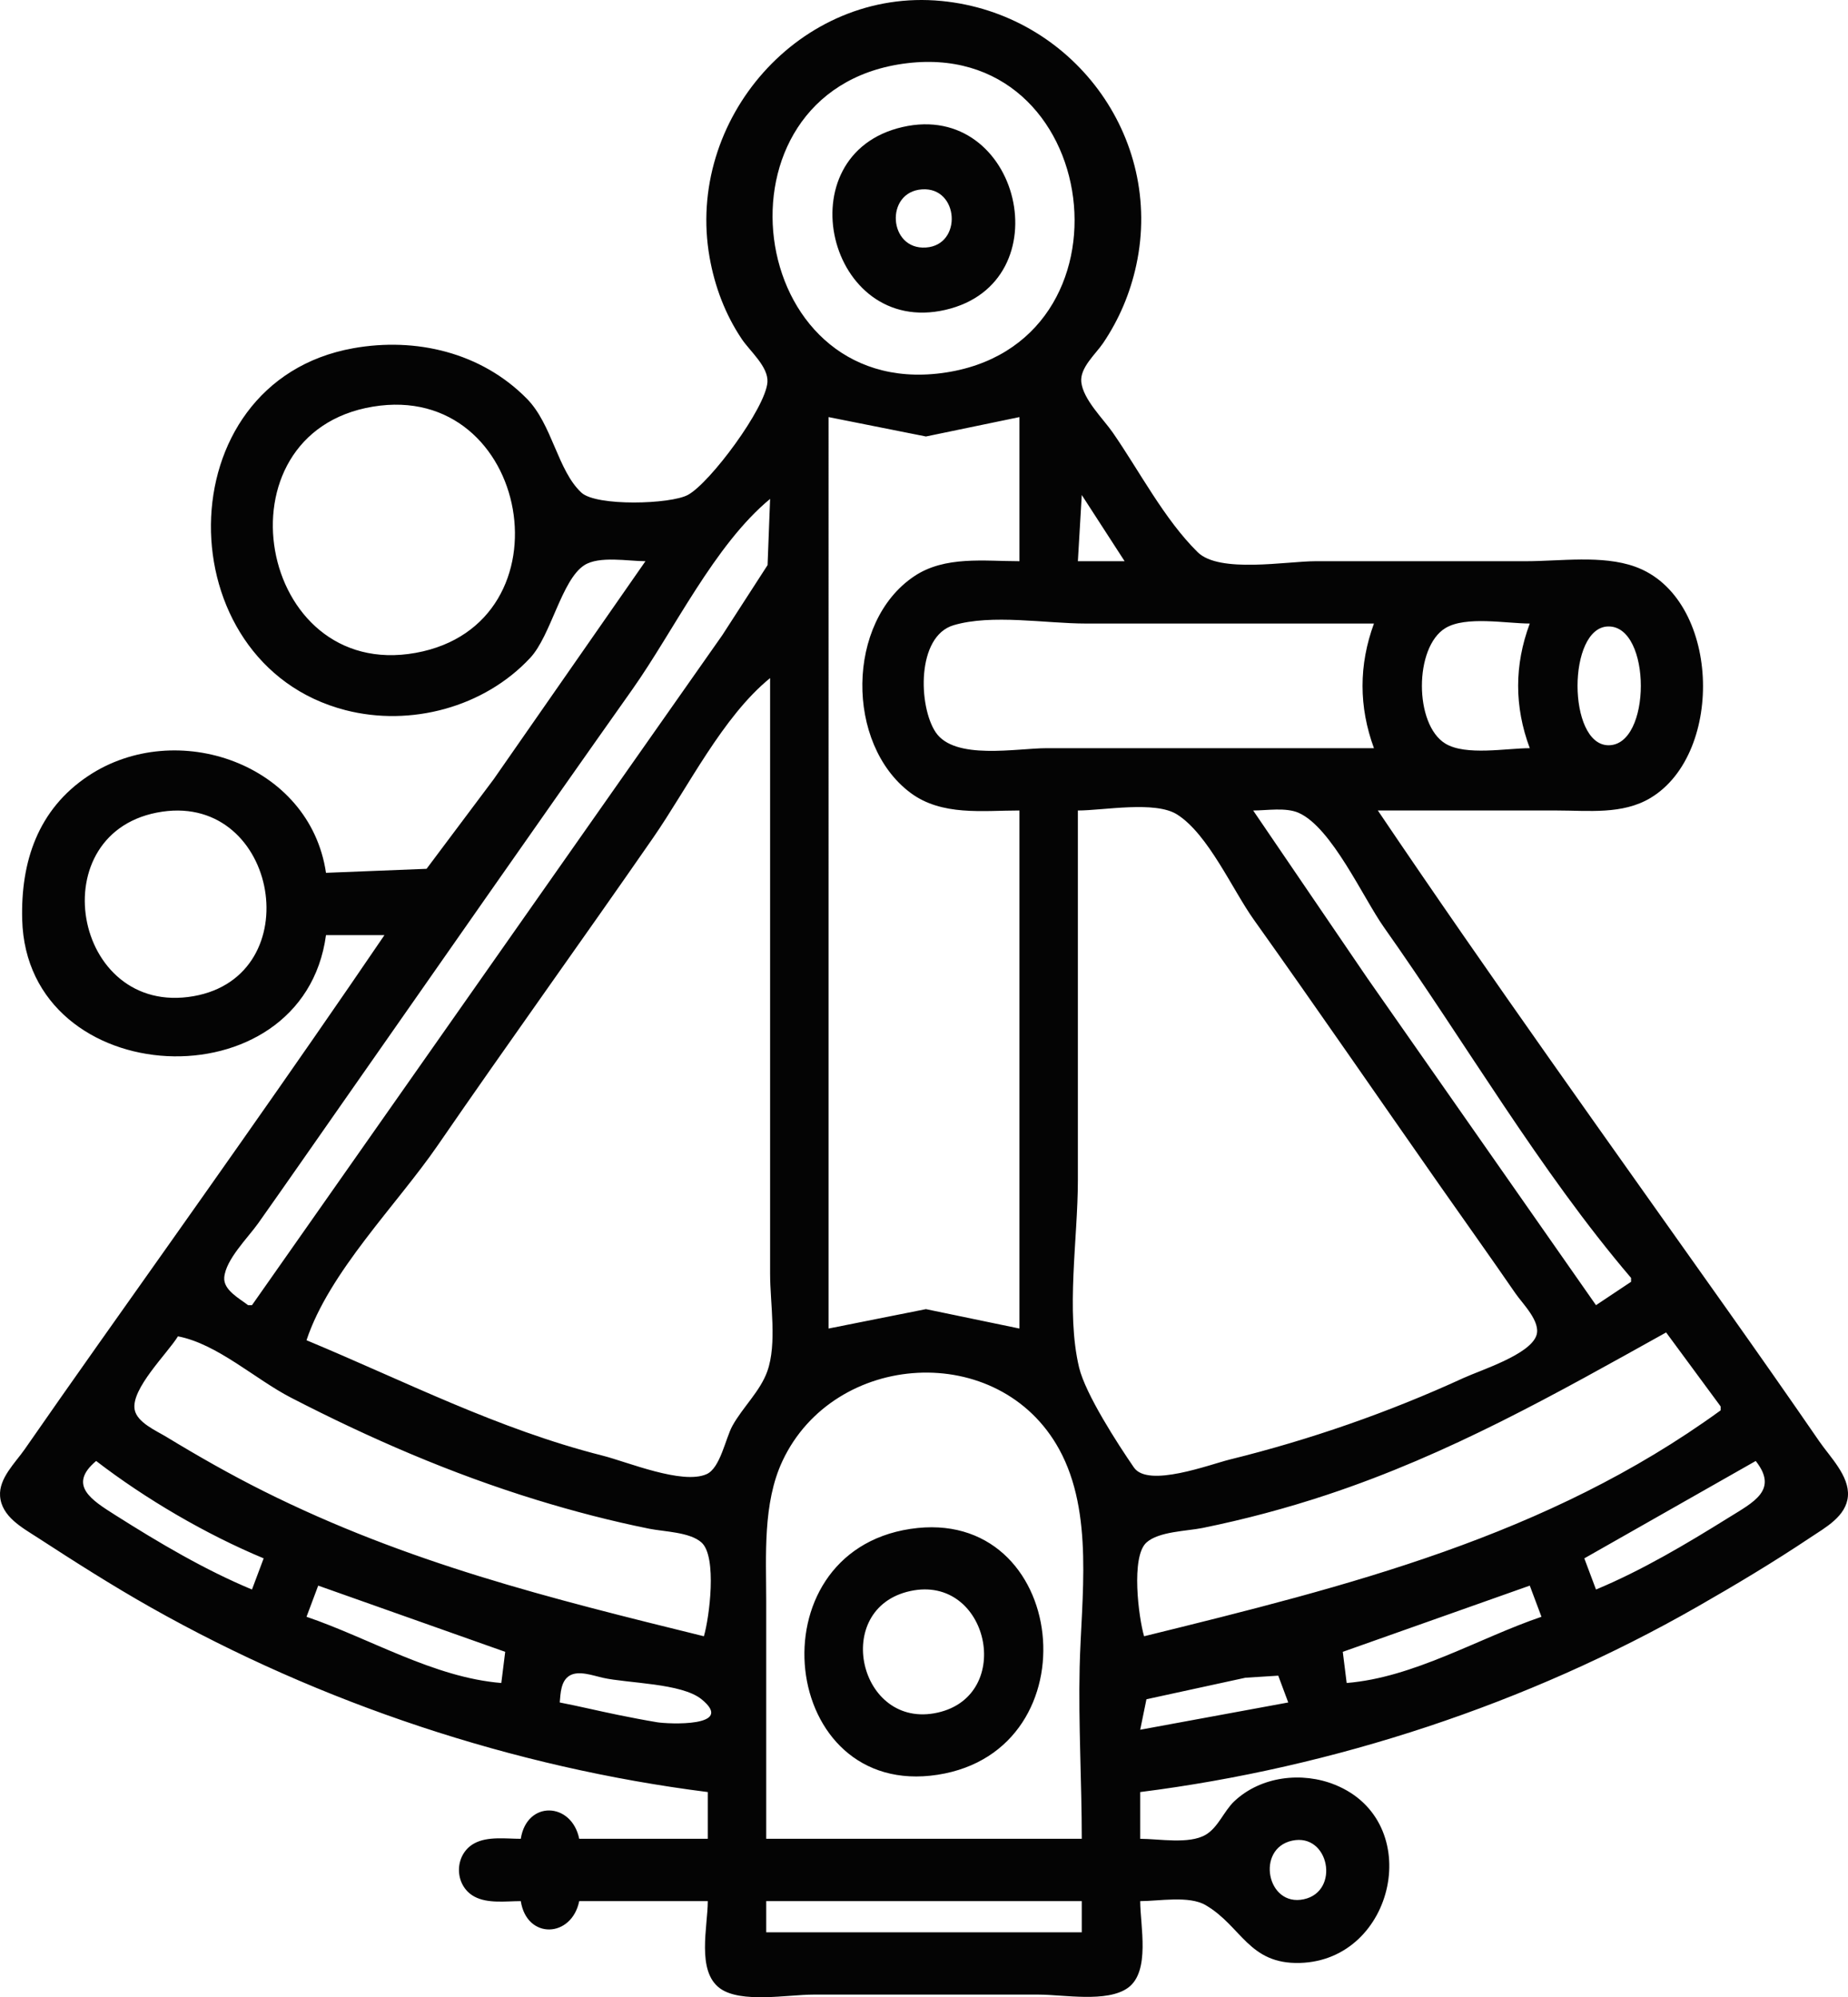 <?xml version="1.0" encoding="UTF-8" standalone="no"?>
<!-- Created with Inkscape (http://www.inkscape.org/) -->

<svg
   version="1.1"
   id="svg2"
   width="632.488"
   height="683.674"
   viewBox="0 0 632.488 683.674"
   xmlns="http://www.w3.org/2000/svg"
   xmlns:svg="http://www.w3.org/2000/svg">
  <defs
     id="defs6" />
  <g
     id="g8"
     transform="translate(-25.196,3.293)">
    <path
       style="fill:#040404;stroke:none;stroke-width:1.333"
       d="m 246.103,188.814 -51.967,74.667 -22.945,30.629 -34.421,1.371 c -5.527,-37.427 -51.302,-53.152 -81.333,-33.193 -17.272,11.479 -23.164,29.409 -22.647,49.193 1.543,59.1 96.071,63.781 103.98,5.333 h 20 c -32.012,47.059 -65.033,93.547 -97.899,140 -8.467,11.967 -16.861,23.963 -25.226,36 -3.212,4.623 -8.858,9.905 -8.425,16 0.502,7.069 7.635,10.848 12.884,14.255 12.756,8.281 25.417,16.36 38.667,23.847 58.283,32.925 124.26,54.832 190.667,63.232 v 16 h -44 c -2.576,-12.628 -17.94,-13.232 -20,0 -5.028,0 -11.349,-0.932 -15.921,1.572 -6.985,3.825 -6.985,14.364 0,18.189 4.573,2.504 10.893,1.572 15.921,1.572 2.06,13.232 17.424,12.628 20,0 h 44 c 0,8.736 -3.947,23.957 4.177,29.863 7.168,5.209 23.308,2.137 31.823,2.137 h 77.333 c 8.405,0 23.337,2.837 30.475,-2.323 7.767,-5.616 4.192,-21.292 4.192,-29.677 6.4,0 16.7,-1.951 22.387,1.371 12.313,7.191 14.713,20.281 32.28,19.789 32.6,-0.912 43.021,-48.445 12,-60.987 -11.285,-4.563 -25.332,-2.923 -34.42,5.599 -3.611,3.387 -5.535,8.999 -9.86,11.524 -5.687,3.321 -15.987,1.371 -22.387,1.371 v -16 c 66.324,-8.389 132.604,-30.225 190.667,-63.439 13.171,-7.533 26.049,-15.237 38.667,-23.672 5.135,-3.433 12.36,-7.283 12.885,-14.224 0.52,-6.883 -6.152,-13.415 -9.764,-18.665 -10.445,-15.185 -21.043,-30.288 -31.687,-45.333 -40.079,-56.648 -80.624,-113.145 -119.435,-170.667 h 61.333 c 10.695,0 22.407,1.464 31.995,-4.3 25.595,-15.383 23.86,-68.748 -5.328,-79.183 -11.255,-4.024 -25.535,-1.851 -37.333,-1.851 h -72 c -9.912,0 -32.895,4.232 -40.335,-3.091 -11.385,-11.207 -19.94,-27.781 -29.032,-40.909 -3.315,-4.788 -10.149,-11.333 -10.797,-17.333 -0.529,-4.906 4.948,-9.594 7.471,-13.333 5.492,-8.145 9.261,-17.061 11.34,-26.667 9.529,-44.027 -22.109,-86.13 -66.647,-90.44 -48.405,-4.684 -87.7,40.698 -79.381,87.774 1.767,10.003 5.372,19.558 11.047,28 2.732,4.063 9.084,9.4 8.755,14.667 -0.549,8.789 -19.579,34.479 -27.211,38.629 -5.943,3.232 -31.359,3.967 -36.459,-0.767 -8.177,-7.593 -9.947,-23.287 -18.655,-32.144 -15.592,-15.857 -38.007,-21.122 -59.429,-17.29 -64.751,11.583 -64.261,108.012 -2.667,123.89 22.292,5.747 47.428,-0.949 63.212,-17.88 7.171,-7.691 10.728,-26.707 18.525,-31.735 5.084,-3.279 15.089,-1.371 20.929,-1.371 m 88,-170.267 c 68.784,-9.911 82.453,96.876 13.333,105.881 -67.519,8.795 -80.937,-96.139 -13.333,-105.881 m 0,21.639 c -40.603,9.321 -25.655,71.894 14.667,62.589 40.444,-9.334 25.555,-71.821 -14.667,-62.589 m 6.667,21.339 c 12.663,-0.854 13.927,19.059 1.328,19.911 -12.856,0.87 -14.14,-19.047 -1.328,-19.911 m -188,74.39 c 54.084,-9.032 68.839,74.512 14.667,84.279 -54.198,9.772 -69.207,-75.172 -14.667,-84.279 m 221.333,3.565 v 49.333 c -11.991,0 -25.493,-1.901 -35.999,5.137 -23.364,15.656 -23.565,57.456 -1.329,74.119 10.721,8.035 24.741,6.077 37.328,6.077 v 177.333 l -32,-6.641 -33.333,6.641 V 139.481 l 33.333,6.641 32,-6.641 m 21.333,26.667 14.667,22.667 h -16 l 1.333,-22.667 m -106.667,1.333 -0.869,22.667 -15.504,24 -32.772,46.667 -128.188,182.667 h -1.333 c -2.885,-2.252 -8.486,-5.149 -8.158,-9.457 0.467,-6.149 8.151,-13.679 11.593,-18.543 9.713,-13.729 19.295,-27.556 28.939,-41.333 32.991,-47.131 65.833,-94.368 99.061,-141.333 14.344,-20.276 28.128,-49.544 47.232,-65.333 m 206.667,42.667 c -5.211,14.191 -5.211,28.476 0,42.667 H 383.436 c -10.269,0 -31.547,4.248 -38.023,-5.479 -5.897,-8.859 -6.593,-32.812 6.147,-36.609 13.044,-3.888 31.609,-0.579 45.209,-0.579 h 98.667 m 53.333,0 c -5.309,14.244 -5.309,28.423 0,42.667 -7.961,0 -21.912,2.68 -28.895,-1.572 -10.697,-6.515 -10.697,-33.008 0,-39.523 6.983,-4.252 20.933,-1.572 28.895,-1.572 m 26.787,1.003 c 14.967,-0.379 14.967,41.04 0,40.661 -13.916,-0.351 -13.916,-40.311 0,-40.661 m -286.787,17.664 v 204 c 0,10.031 2.429,23.813 -0.971,33.333 -2.44,6.833 -8.457,12.316 -11.945,18.667 -2.351,4.281 -4.137,14.431 -8.821,16.509 -8.32,3.692 -27.104,-4.191 -35.596,-6.341 -35.912,-9.093 -67.455,-25.396 -101.333,-39.501 7.752,-23.381 30.919,-46.373 44.879,-66.667 24.292,-35.313 49.353,-70.096 73.755,-105.333 11.941,-17.243 23.757,-41.416 40.033,-54.667 M 80.77,274.549 c 39.696,-5.801 50.355,56.204 10.667,63.16 -41.562,7.285 -52.733,-57.012 -10.667,-63.16 M 394.103,274.148 c 8.767,0 26.455,-3.401 33.976,1.371 10.645,6.752 18.928,25.733 26.212,35.963 21.395,30.043 42.288,60.452 63.439,90.667 8.713,12.448 17.551,24.813 26.161,37.333 2.419,3.517 8.776,9.669 7.137,14.383 -2.293,6.596 -18.967,11.804 -24.925,14.539 -25.696,11.797 -52.556,21.14 -80,27.913 -6.816,1.681 -27.969,9.765 -32.809,2.74 -5.499,-7.983 -16.599,-25.139 -18.772,-34.241 -4.584,-19.197 -0.419,-44.24 -0.419,-64 V 274.148 m 189.333,160 v 1.333 l -12,8 -78.293,-112 -39.04,-57.333 c 4.699,0 11.187,-1.133 15.565,0.804 11.325,5.011 22.101,29.16 29.203,39.196 27.947,39.501 53.188,83.185 84.565,120 m 12,18.667 18.667,25.333 v 1.333 c -59.452,43.224 -127.563,60.145 -197.333,77.333 -1.868,-6.32 -4.593,-27.208 0.804,-32.083 4.223,-3.812 13.808,-3.891 19.196,-4.985 14.383,-2.923 28.74,-6.751 42.667,-11.376 41.848,-13.899 77.759,-34.265 116,-55.556 m -329.333,104 c -52.819,-13.012 -101.548,-25.104 -150.667,-49.663 -11.403,-5.701 -22.438,-11.987 -33.333,-18.608 -3.412,-2.073 -10.003,-4.891 -10.824,-9.308 -1.317,-7.084 11.213,-19.236 14.824,-25.088 13.51,2.612 26.411,14.663 38.667,20.989 27.092,13.983 54.835,26.008 84,34.977 12.692,3.904 25.649,7.28 38.667,9.9 5.073,1.02 13.88,1.121 17.863,4.717 5.397,4.875 2.672,25.763 0.804,32.083 m 129.333,69.333 H 287.436 v -81.333 c 0,-15.607 -1.223,-33.524 5.565,-48 17.668,-37.683 74.155,-41.449 94.703,-4 11.981,21.837 7.552,50.753 7.005,74.667 -0.444,19.472 0.727,39.14 0.727,58.667 M 58.103,496.814 c 16.95,13.029 37.584,25.111 57.333,33.333 l -4,10.667 c -16.183,-6.737 -31.873,-16.035 -46.667,-25.404 -8.177,-5.18 -16.528,-10.304 -6.667,-18.596 m 568,0 c 7.851,9.977 -0.7,14.059 -9.333,19.433 -14.449,8.995 -29.603,18.017 -45.333,24.567 l -4,-10.667 58.667,-33.333 m -289.333,23.253 c -54.187,8.201 -44.825,92.533 9.333,84.161 54.009,-8.349 44.788,-92.353 -9.333,-84.161 m -138.667,42.08 -1.333,10.667 c -23.12,-1.888 -45.019,-15.297 -66.667,-22.667 l 4,-10.667 64,22.667 m 350.667,-22.667 4,10.667 c -21.603,7.353 -43.612,20.784 -66.667,22.667 l -1.333,-10.667 64,-22.667 m -212,1.853 c 26.775,-5.789 35.832,35.704 9.333,41.621 -26.952,6.02 -36.483,-35.749 -9.333,-41.621 m -120,38.147 c 0.28,-3.075 0.339,-7.336 3.352,-9.177 3.093,-1.889 8.1,-0.013 11.315,0.711 8.68,1.957 27.035,1.817 33.863,7.367 11.849,9.631 -11.559,8.48 -15.196,7.873 -4.463,-0.744 -8.899,-1.607 -13.333,-2.508 -6.683,-1.357 -13.304,-2.967 -20,-4.265 m 249.333,0 -50.667,9.333 2.137,-10.433 33.863,-7.367 11.248,-0.711 3.419,9.177 m 1.34,47.304 c 12.687,-2.729 16.484,17.371 3.987,20.059 -12.687,2.729 -16.484,-17.371 -3.987,-20.059 m -72.007,20.696 v 10.667 H 287.436 v -10.667 z"
       id="path933" />
  </g>
</svg>
